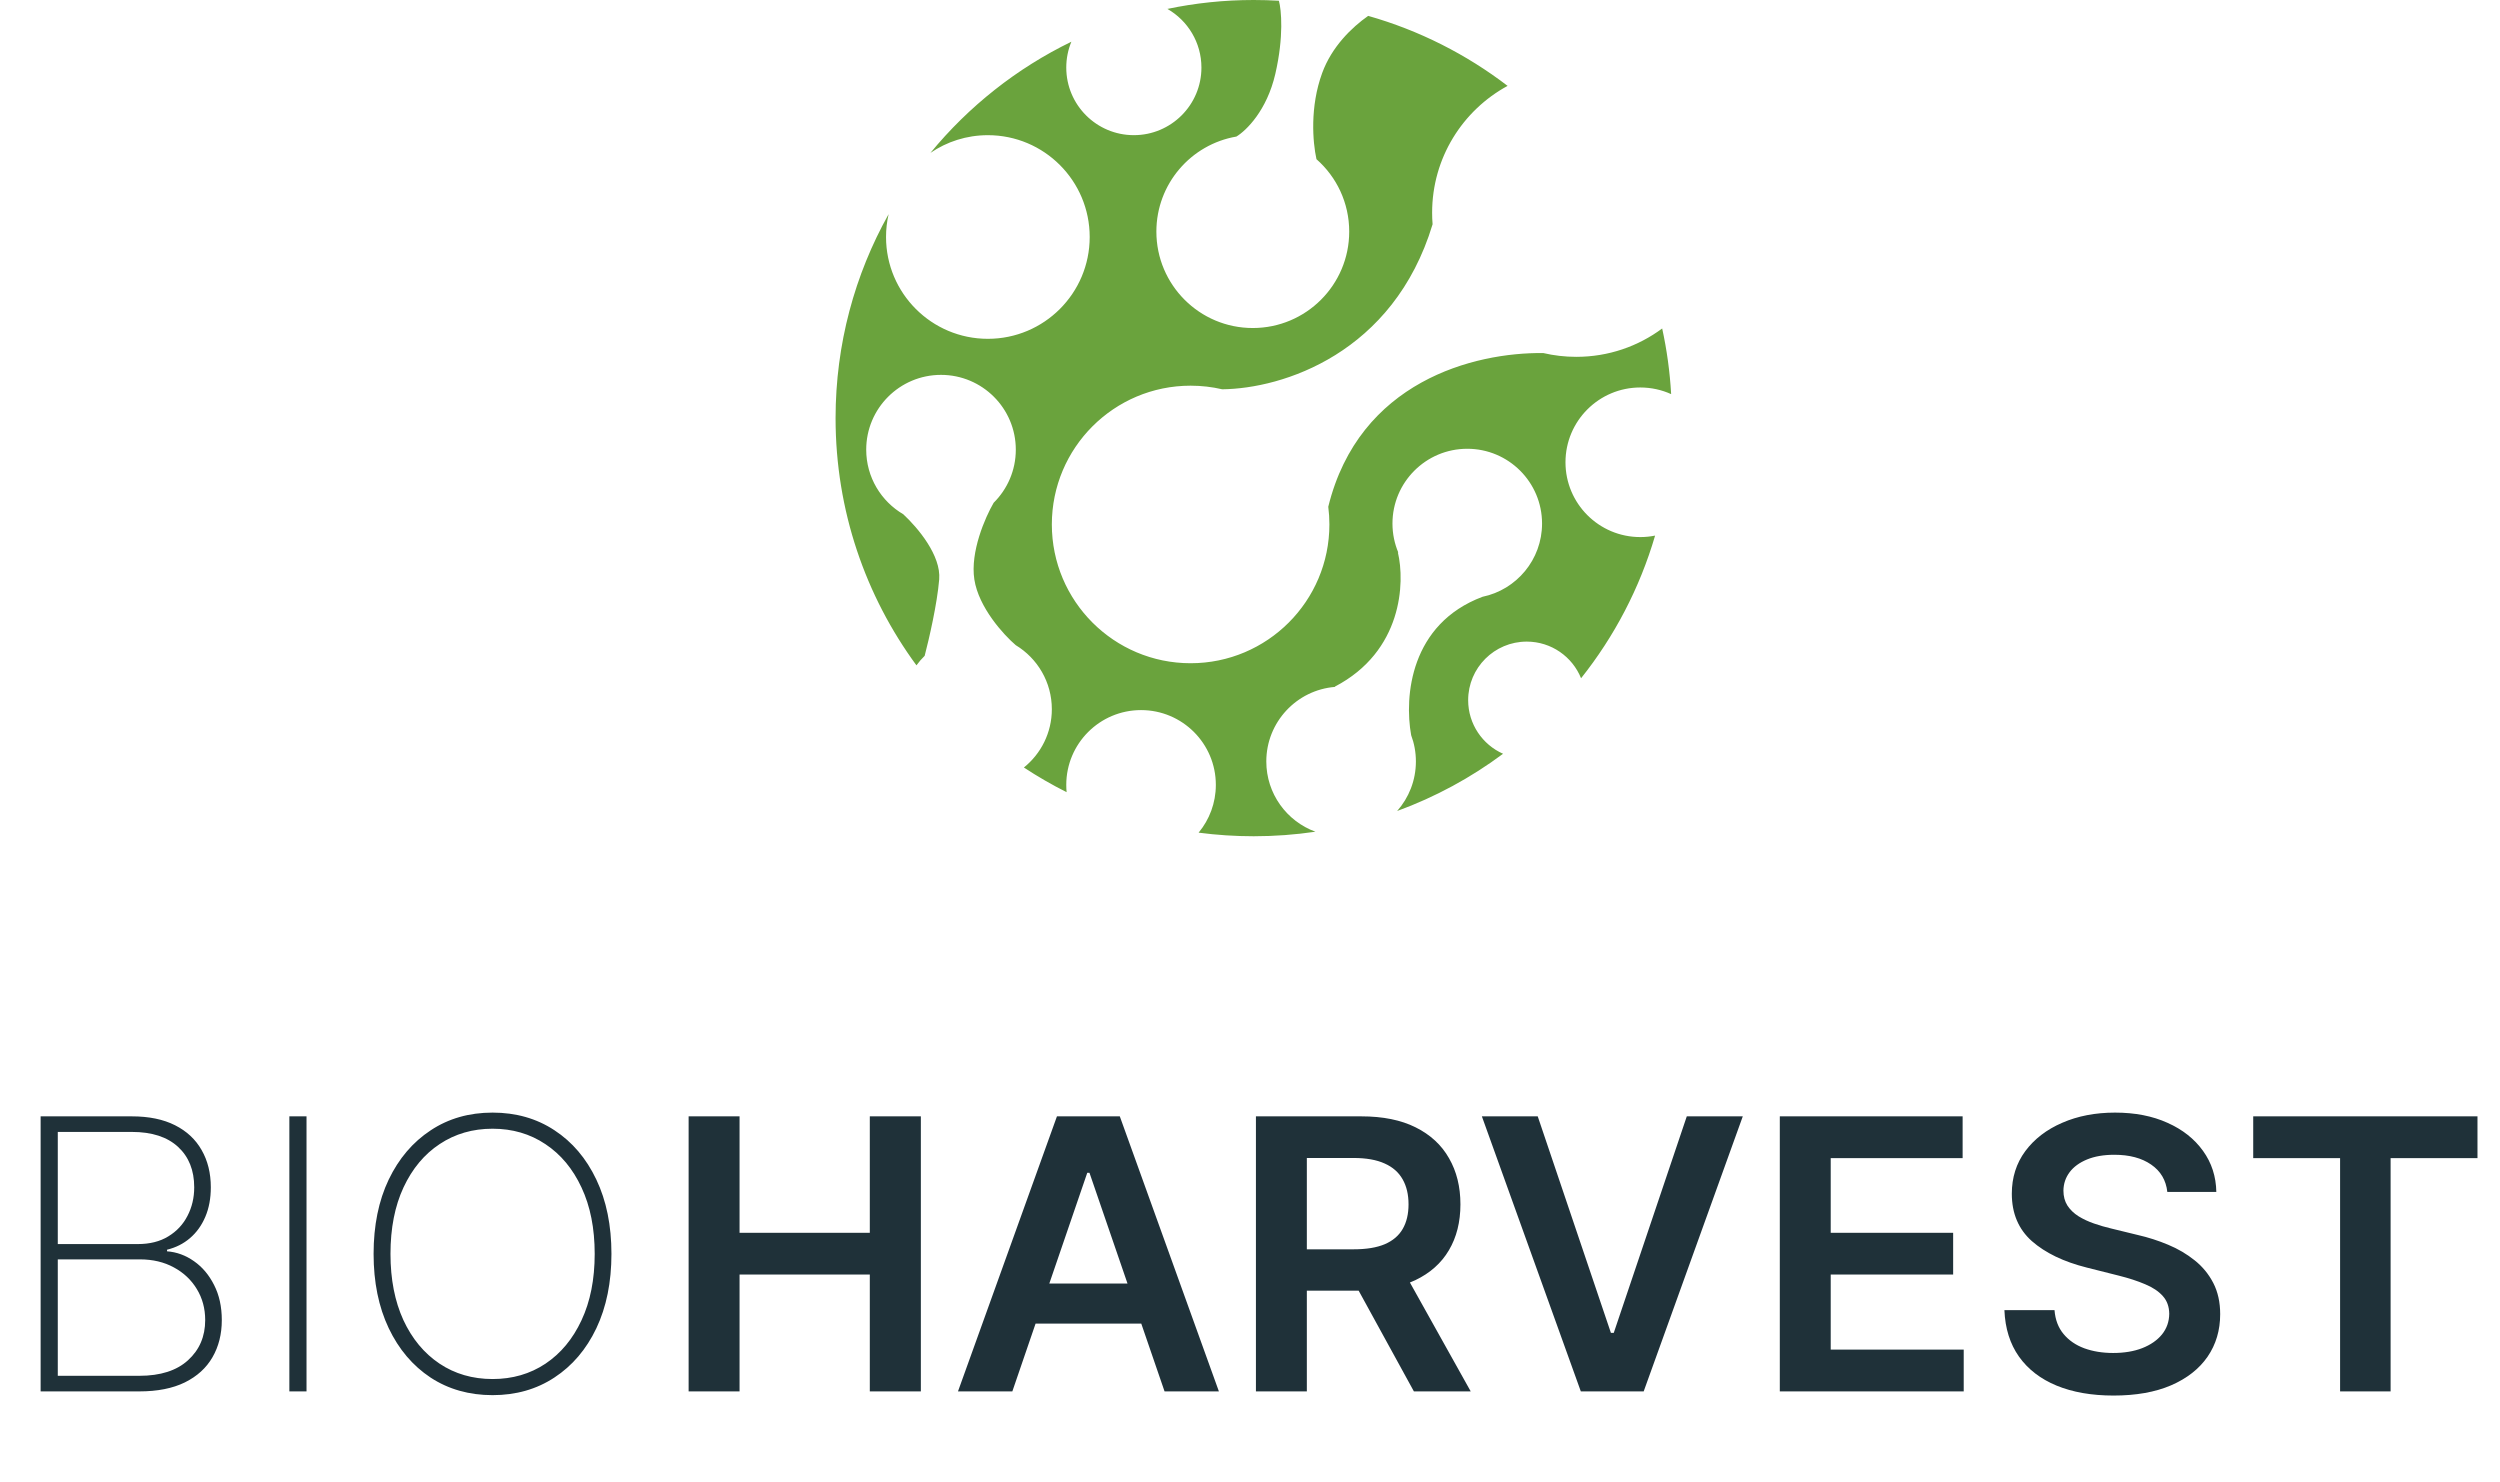 <svg width="140" height="83" viewBox="0 0 140 83" fill="none" xmlns="http://www.w3.org/2000/svg">
<path d="M38.563 77.918V62.516H41.415V69.036H48.709V62.516H51.568V77.918H48.709V71.375H41.415V77.918H38.563ZM56.691 77.918H53.647L59.189 62.516H62.709L68.258 77.918H65.215L61.01 65.675H60.887L56.691 77.918ZM56.791 71.879H65.092V74.12H56.791V71.879ZM70.332 77.918V62.516H76.234C77.444 62.516 78.458 62.722 79.278 63.133C80.103 63.544 80.726 64.12 81.146 64.862C81.571 65.599 81.784 66.459 81.784 67.442C81.784 68.43 81.569 69.287 81.138 70.014C80.713 70.736 80.085 71.295 79.255 71.691C78.425 72.082 77.405 72.277 76.196 72.277H71.992V69.961H75.812C76.519 69.961 77.098 69.866 77.549 69.675C78 69.48 78.333 69.197 78.548 68.826C78.768 68.45 78.878 67.988 78.878 67.442C78.878 66.895 78.768 66.429 78.548 66.043C78.328 65.652 77.992 65.356 77.541 65.156C77.09 64.95 76.509 64.847 75.796 64.847H73.183V77.918H70.332ZM78.463 70.939L82.36 77.918H79.178L75.351 70.939H78.463ZM86.113 62.516L90.21 74.639H90.371L94.46 62.516H97.596L92.046 77.918H88.526L82.985 62.516H86.113ZM99.669 77.918V62.516H109.907V64.855H102.52V69.036H109.376V71.375H102.52V75.579H109.968V77.918H99.669ZM121.37 66.75C121.299 66.093 120.996 65.582 120.464 65.216C119.936 64.85 119.249 64.667 118.404 64.667C117.809 64.667 117.3 64.755 116.874 64.93C116.449 65.106 116.123 65.344 115.898 65.644C115.673 65.945 115.557 66.289 115.552 66.675C115.552 66.996 115.626 67.274 115.775 67.51C115.929 67.745 116.136 67.946 116.398 68.111C116.659 68.272 116.948 68.407 117.266 68.517C117.584 68.628 117.904 68.72 118.227 68.796L119.703 69.156C120.297 69.292 120.868 69.475 121.417 69.706C121.97 69.936 122.464 70.227 122.9 70.578C123.341 70.929 123.689 71.352 123.945 71.849C124.201 72.345 124.33 72.927 124.33 73.593C124.33 74.496 124.094 75.29 123.623 75.977C123.151 76.659 122.47 77.193 121.578 77.579C120.692 77.96 119.618 78.151 118.357 78.151C117.133 78.151 116.07 77.965 115.168 77.594C114.271 77.223 113.569 76.682 113.062 75.97C112.56 75.258 112.288 74.391 112.247 73.368H115.053C115.094 73.904 115.263 74.35 115.56 74.706C115.857 75.062 116.244 75.328 116.72 75.504C117.202 75.679 117.74 75.767 118.335 75.767C118.954 75.767 119.498 75.677 119.964 75.496C120.435 75.311 120.804 75.055 121.071 74.729C121.337 74.398 121.473 74.012 121.478 73.571C121.473 73.17 121.353 72.839 121.117 72.578C120.881 72.312 120.551 72.092 120.125 71.916C119.705 71.736 119.213 71.576 118.65 71.435L116.859 70.984C115.562 70.658 114.538 70.164 113.784 69.502C113.036 68.836 112.662 67.951 112.662 66.848C112.662 65.94 112.913 65.146 113.416 64.464C113.923 63.782 114.612 63.253 115.483 62.877C116.354 62.496 117.34 62.306 118.442 62.306C119.559 62.306 120.538 62.496 121.378 62.877C122.224 63.253 122.887 63.777 123.369 64.449C123.85 65.116 124.099 65.883 124.114 66.75H121.37ZM126.18 64.855V62.516H138.739V64.855H133.874V77.918H131.045V64.855H126.18Z" fill="#1F3139"/>
<path d="M2.275 77.918V62.516H7.386C8.339 62.516 9.144 62.682 9.8 63.013C10.456 63.343 10.953 63.807 11.291 64.404C11.634 65 11.806 65.695 11.806 66.487C11.806 67.109 11.703 67.66 11.498 68.141C11.293 68.623 11.006 69.021 10.637 69.337C10.274 69.648 9.846 69.863 9.354 69.984V70.074C9.897 70.114 10.402 70.3 10.868 70.63C11.334 70.956 11.708 71.4 11.99 71.962C12.277 72.523 12.421 73.177 12.421 73.924C12.421 74.711 12.246 75.406 11.898 76.007C11.555 76.604 11.04 77.073 10.353 77.414C9.666 77.75 8.816 77.918 7.801 77.918H2.275ZM3.236 77.045H7.801C8.985 77.045 9.894 76.754 10.53 76.173C11.17 75.591 11.491 74.842 11.491 73.924C11.491 73.278 11.334 72.698 11.022 72.187C10.714 71.676 10.286 71.272 9.738 70.976C9.19 70.676 8.555 70.525 7.832 70.525H3.236V77.045ZM3.236 69.668H7.717C8.388 69.668 8.957 69.525 9.423 69.239C9.894 68.953 10.253 68.57 10.499 68.089C10.75 67.607 10.876 67.073 10.876 66.487C10.876 65.534 10.573 64.78 9.969 64.223C9.364 63.667 8.503 63.388 7.386 63.388H3.236V69.668ZM17.165 62.516V77.918H16.204V62.516H17.165ZM34.241 70.217C34.241 71.806 33.959 73.195 33.396 74.383C32.832 75.566 32.048 76.486 31.044 77.143C30.045 77.8 28.892 78.128 27.585 78.128C26.273 78.128 25.115 77.8 24.111 77.143C23.112 76.481 22.33 75.559 21.767 74.376C21.203 73.187 20.921 71.801 20.921 70.217C20.921 68.628 21.203 67.241 21.767 66.058C22.335 64.875 23.119 63.955 24.119 63.298C25.118 62.636 26.273 62.306 27.585 62.306C28.892 62.306 30.045 62.634 31.044 63.291C32.048 63.947 32.832 64.87 33.396 66.058C33.959 67.241 34.241 68.628 34.241 70.217ZM33.303 70.217C33.303 68.788 33.057 67.55 32.566 66.502C32.079 65.454 31.405 64.644 30.544 64.073C29.683 63.496 28.697 63.208 27.585 63.208C26.473 63.208 25.487 63.494 24.626 64.065C23.765 64.632 23.089 65.442 22.597 66.494C22.11 67.542 21.867 68.783 21.867 70.217C21.867 71.636 22.108 72.871 22.589 73.924C23.076 74.972 23.75 75.784 24.61 76.361C25.471 76.937 26.463 77.226 27.585 77.226C28.697 77.226 29.683 76.94 30.544 76.368C31.405 75.792 32.079 74.98 32.566 73.932C33.057 72.884 33.303 71.646 33.303 70.217Z" fill="#1F3139"/>
<path fill-rule="evenodd" clip-rule="evenodd" d="M71.418 4.138C70.945 6.188 69.792 7.314 69.237 7.648C66.693 8.084 64.757 10.301 64.757 12.969C64.757 15.951 67.174 18.369 70.156 18.369C73.139 18.369 75.556 15.951 75.556 12.969C75.556 11.354 74.847 9.904 73.722 8.915C73.511 7.949 73.348 5.988 74.042 4.088C74.581 2.614 75.698 1.535 76.618 0.889C79.482 1.702 82.122 3.047 84.425 4.809C81.908 6.177 80.199 8.843 80.199 11.909C80.199 12.128 80.207 12.345 80.225 12.559C78.035 19.802 71.82 21.766 68.443 21.8C67.875 21.668 67.283 21.598 66.674 21.598C62.383 21.598 58.903 25.078 58.903 29.37C58.903 33.661 62.383 37.141 66.674 37.141C70.966 37.141 74.446 33.661 74.446 29.37C74.446 29.034 74.425 28.703 74.383 28.378C76.107 21.36 82.543 19.726 86.424 19.771C87.018 19.91 87.637 19.983 88.273 19.983C90.075 19.983 91.739 19.393 93.082 18.395C93.343 19.589 93.513 20.817 93.584 22.071C93.057 21.832 92.472 21.699 91.856 21.699C89.543 21.699 87.667 23.574 87.667 25.888C87.667 28.201 89.543 30.076 91.856 30.076C92.14 30.076 92.417 30.048 92.685 29.994C91.825 32.938 90.401 35.642 88.54 37.982C88.054 36.779 86.875 35.93 85.497 35.93C83.686 35.93 82.217 37.398 82.217 39.21C82.217 40.55 83.021 41.702 84.172 42.211C82.376 43.548 80.381 44.634 78.24 45.416C78.894 44.677 79.29 43.705 79.29 42.641C79.29 42.124 79.197 41.629 79.025 41.172C78.633 38.991 78.977 34.941 83.021 33.42C84.924 33.026 86.355 31.34 86.355 29.319C86.355 27.006 84.48 25.131 82.167 25.131C79.853 25.131 77.978 27.006 77.978 29.319C77.978 29.895 78.095 30.444 78.305 30.944L78.281 30.934C78.685 32.616 78.543 36.475 74.749 38.453L74.767 38.466C72.611 38.636 70.913 40.441 70.913 42.641C70.913 44.449 72.059 45.99 73.664 46.576C72.536 46.743 71.382 46.83 70.207 46.83C69.161 46.83 68.132 46.761 67.122 46.629C67.725 45.903 68.087 44.971 68.087 43.953C68.087 41.64 66.212 39.765 63.899 39.765C61.586 39.765 59.711 41.64 59.711 43.953C59.711 44.091 59.717 44.227 59.73 44.361C58.904 43.947 58.105 43.485 57.338 42.98C58.293 42.212 58.903 41.035 58.903 39.715C58.903 38.195 58.094 36.864 56.883 36.13C56.21 35.557 54.805 34.021 54.563 32.448C54.326 30.903 55.169 28.974 55.646 28.154C56.411 27.395 56.885 26.344 56.885 25.181C56.885 22.868 55.009 20.993 52.696 20.993C50.383 20.993 48.508 22.868 48.508 25.181C48.508 26.724 49.342 28.072 50.584 28.799C51.409 29.564 52.706 31.114 52.595 32.448C52.481 33.818 52.029 35.773 51.781 36.726C51.613 36.89 51.459 37.069 51.321 37.259C48.474 33.381 46.792 28.595 46.792 23.415C46.792 19.267 47.87 15.372 49.762 11.993C49.668 12.404 49.618 12.832 49.618 13.272C49.618 16.421 52.171 18.974 55.32 18.974C58.47 18.974 61.023 16.421 61.023 13.272C61.023 10.123 58.47 7.57 55.32 7.57C54.128 7.57 53.02 7.936 52.105 8.562C54.244 5.958 56.934 3.824 59.997 2.337C59.812 2.783 59.711 3.272 59.711 3.785C59.711 5.875 61.405 7.569 63.495 7.569C65.585 7.569 67.28 5.875 67.28 3.785C67.28 2.379 66.513 1.152 65.375 0.499C66.934 0.172 68.55 0 70.207 0C70.681 0 71.152 0.014 71.62 0.042V0.05C71.754 0.538 71.902 2.039 71.418 4.138Z" fill="#6AA33D"/>
</svg>
